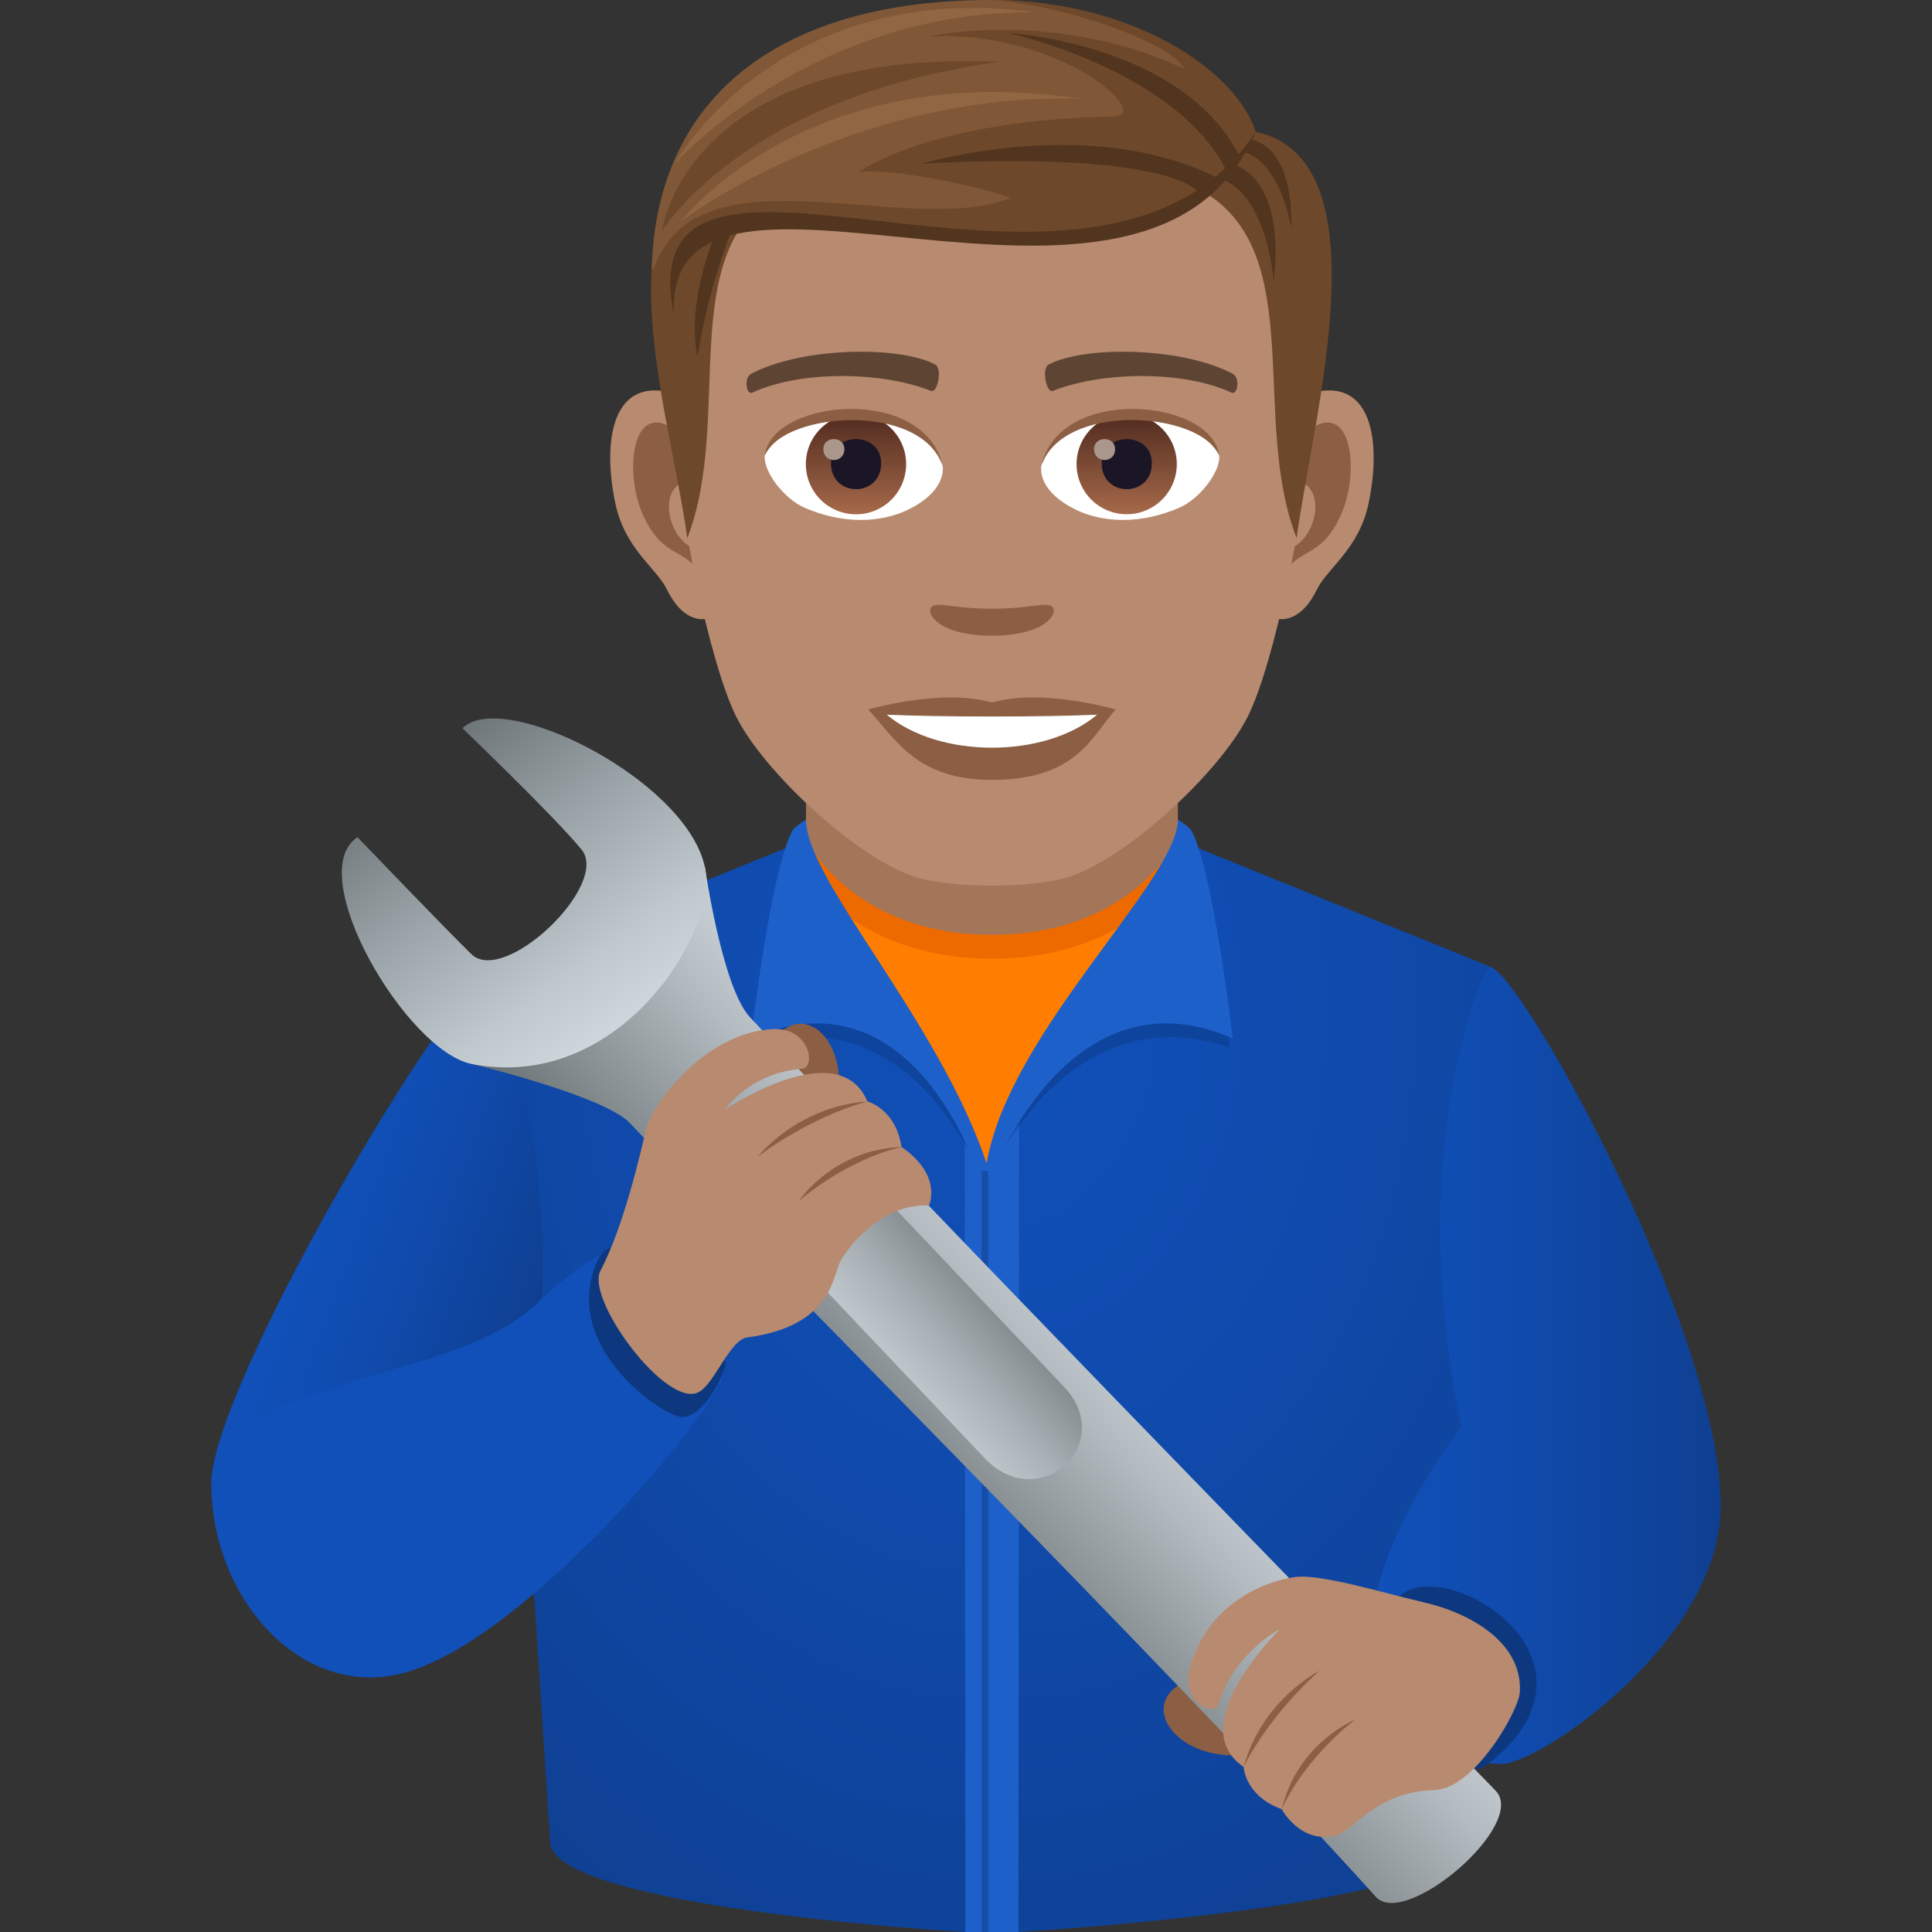 <svg xmlns="http://www.w3.org/2000/svg" xml:space="preserve" style="enable-background:new 0 0 64 64" viewBox="0 0 64 64"><rect x="0" y="0" width="64" height="64" fill="#333333" stroke="none"/><radialGradient id="a" cx="33.026" cy="33.59" r="26.601" gradientTransform="matrix(1 0 0 1.334 0 -11.212)" gradientUnits="userSpaceOnUse"><stop offset="0" style="stop-color:#1050b8"/><stop offset=".326" style="stop-color:#104cb0"/><stop offset=".836" style="stop-color:#0f439a"/><stop offset="1" style="stop-color:#0f3f91"/></radialGradient><path d="M38.663 27.68H27.055l-10.71 4.345 1.884 29.052C18.5 62.996 29.432 63.853 31.98 64c.542-.985 1.214-.96 1.757 0 2.588-.162 14.275-1.03 14.543-2.923l1.093-29.052-10.71-4.345z" style="fill:url(#a)"/><path d="m33.737 64 .025-35.491h-1.808L31.98 64z" style="fill:#1e60c9"/><path d="m26.7 30.588 6.16 2.636 6.159-2.636v-7.565h-12.32z" style="fill:#a3765a"/><path d="m27.235 30.314 5.43 5.743 5.818-5.744.385-2.292s-1.526 2.946-6.01 2.945c-4.483 0-6.007-2.945-6.007-2.945l.384 2.293z" style="fill:#ed6a00"/><path d="m27.678 31.398 5.003 7.141 5.36-7.141.694-2.062s-1.746 2.425-5.876 2.425c-4.131 0-5.875-2.425-5.875-2.425l.694 2.062z" style="fill:#ff7d00"/><path d="M40.728 34.699s-.533-5.675-1.261-7.013c-.07-.129-.448-.363-.448-.363 0 2.002-6.336 11.216-6.336 11.216s-5.984-9.214-5.984-11.216c0 0-.377.234-.448.363-.728 1.338-1.26 7.013-1.26 7.013 5.281-1.86 7.643 4.549 7.643 4.549s2.56-6.41 8.094-4.55z" style="opacity:.5;fill:#0d3b87"/><path d="M40.837 34.396s-.642-5.543-1.37-6.881c-.07-.13-.448-.364-.448-.364 0 2.003-5.601 7.047-6.336 11.388-1.578-4.714-5.984-9.385-5.984-11.388 0 0-.377.234-.448.364-.728 1.338-1.37 6.881-1.37 6.881 5.68-2.466 7.735 5.099 7.735 5.099s2.542-7.566 8.221-5.099z" style="fill:#1e60c9"/><path d="M32.518 38.79h.215V64h-.215z" style="opacity:.5;fill:#0d3b87"/><path d="M16.345 32.025C14.605 33.069 7 46.03 7 49.162c0 3.868 3.158 7.41 6.746 6.143 4.147-1.463 10.197-8.882 10.197-9.799 0-.454.28-8.103-5.983-2.501.219-4.76-1.109-9.996-1.615-10.98z" style="fill:#1050b8"/><linearGradient id="b" x1="17.894" x2="10.507" y1="42.892" y2="40.163" gradientUnits="userSpaceOnUse"><stop offset="0" style="stop-color:#0f3f91"/><stop offset=".164" style="stop-color:#0f439a"/><stop offset=".674" style="stop-color:#104cb0"/><stop offset="1" style="stop-color:#1050b8"/></linearGradient><path d="M16.345 32.025C14.605 33.069 7 46.03 7 49.162c.647-1.51 2.038-2.776 4.07-3.151 1.255-.654 5.122-1.109 6.89-3.006.219-4.76-1.109-9.996-1.615-10.98z" style="fill:url(#b)"/><path d="M19.76 41.836c-1.153 2.741 2.036 4.951 2.75 5.094.715.142 1.452-1.291 1.52-1.741.068-.45-3.349-5.545-4.27-3.353z" style="fill:#0d3880"/><linearGradient id="c" x1="45.378" x2="57" y1="45.227" y2="45.227" gradientUnits="userSpaceOnUse"><stop offset="0" style="stop-color:#1050b8"/><stop offset=".326" style="stop-color:#104cb0"/><stop offset=".836" style="stop-color:#0f439a"/><stop offset="1" style="stop-color:#0f3f91"/></linearGradient><path d="M49.75 58.431c1.256.003 7.25-4.078 7.25-8.535 0-5.752-6.5-17.503-7.627-17.872-.249-.08-2.873 6.07-.967 15.226-5.377 7.438-2.747 11.172 1.344 11.181z" style="fill:url(#c)"/><path d="M46.415 52.827c1.652-1.271 7.147 2.202 2.922 5.577-1.782 1.423-4.573-4.307-2.922-5.577z" style="fill:#0d3880"/><path d="M39.073 55.806c-1.466.907.343 2.934 2.88 2.178 1.026-.305-1.984-2.732-2.88-2.178zM25.774 34.28c1.182-1.253 2.82.913 1.575 3.242-.503.94-2.297-2.478-1.575-3.243z" style="fill:#8c5f44"/><linearGradient id="d" x1="28.751" x2="36.555" y1="51.58" y2="44.33" gradientUnits="userSpaceOnUse"><stop offset="0" style="stop-color:#565e61"/><stop offset=".381" style="stop-color:#858d91"/><stop offset=".793" style="stop-color:#b2babf"/><stop offset="1" style="stop-color:#c4ccd1"/></linearGradient><path d="M49.545 59.32c-6.364-6.572-18.683-19.162-24.702-25.623-.928-.995-1.493-4.992-1.493-4.992l-7.708 6.545s4.382 1.049 5.23 1.96c2.116 2.269 18.465 18.684 24.701 25.622.972 1.082 5.046-2.402 3.972-3.511z" style="fill:url(#d)"/><linearGradient id="e" x1="-70.384" x2="-57.193" y1="387.788" y2="389.35" gradientTransform="rotate(47.772 382.973 299.339)" gradientUnits="userSpaceOnUse"><stop offset="0" style="stop-color:#565e61"/><stop offset=".062" style="stop-color:#5f676a"/><stop offset=".504" style="stop-color:#9aa3a7"/><stop offset=".829" style="stop-color:#bfc8cd"/><stop offset="1" style="stop-color:#cdd6db"/></linearGradient><path d="M23.392 29.349c.256-3.047-6.639-6.66-8.073-5.224 0 0 3.01 2.883 3.941 4.011.968 1.17-2.555 4.53-3.647 3.47-.81-.788-3.771-3.873-3.771-3.873-1.836 1.202 1.624 7.101 3.8 7.517 4.447.852 7.547-3.474 7.75-5.901z" style="fill:url(#e)"/><linearGradient id="f" x1="-46.6" x2="-46.6" y1="195.404" y2="188.685" gradientTransform="rotate(47.772 160.765 204.388)" gradientUnits="userSpaceOnUse"><stop offset="0" style="stop-color:#c4ccd1"/><stop offset=".153" style="stop-color:#bdc5ca"/><stop offset=".384" style="stop-color:#a8b0b5"/><stop offset=".664" style="stop-color:#878f93"/><stop offset=".979" style="stop-color:#596164"/><stop offset="1" style="stop-color:#565e61"/></linearGradient><path d="m32.605 48.29-7.795-8.23c-1.774-1.907.87-4.248 2.647-2.34l7.796 8.228c1.777 1.908-.87 4.249-2.648 2.342z" style="fill:url(#f)"/><path d="M44.256 60.804c.598-.147 1.294-1.45 3.253-1.505 1.343-.038 2.795-2.633 2.836-3.226.109-1.594-1.524-2.614-3.207-3.001-1.31-.301-3.422-.956-4.268-.827-1.03.156-2.883.902-3.456 3.019-.31 1.143.83 1.628.96 1.184.492-1.694 2.025-2.48 2.025-2.48s-3.252 3.175-1.204 4.562c0 0 .047.965 1.265 1.402 0 0 .613 1.164 1.796.872z" style="fill:#b88a6f"/><path d="M43.716 55.344s-1.898.942-2.52 3.186c.937-1.844 2.52-3.186 2.52-3.186zm1.177 1.618s-1.91.768-2.433 2.97c.805-1.76 2.433-2.97 2.433-2.97z" style="fill:#8c5f44"/><path d="M30.781 39.932c-1.745-.068-2.793 1.597-2.924 1.816-.28.468-.242 2.179-3.112 2.558-.56.073-1.08 1.533-1.597 1.809-1.064.568-3.75-3.07-3.259-4.014.795-1.528 1.323-3.91 1.516-4.698.203-.829 1.96-3.222 4.232-3.314 1.189-.048 1.397 1.276.934 1.314-1.764.146-2.564 1.36-2.564 1.36s3.767-2.549 4.727-.276c0 0 .941.237 1.13 1.512 0 0 1.296.779.917 1.933z" style="fill:#b88a6f"/><path d="M25.1 38.32s1.303-1.668 3.634-1.833c-2 .552-3.634 1.832-3.634 1.832zm1.36 1.468s1.133-1.714 3.405-1.79c-1.892.44-3.404 1.79-3.404 1.79z" style="fill:#8c5f44"/><path d="M43.802 12.948c-1.694.204-2.917 5.87-1.85 7.367.149.207 1.02.542 1.668-.778.359-.732 1.392-1.342 1.713-2.85.41-1.932.155-3.944-1.531-3.74zm-21.884 0c1.694.204 2.917 5.87 1.85 7.367-.149.207-1.02.542-1.67-.778-.357-.732-1.391-1.342-1.711-2.85-.412-1.932-.155-3.944 1.531-3.74z" style="fill:#b88a6f"/><path d="M43.756 14.033c-.442.139-.924.812-1.185 1.93 1.544-.332 1.158 2.24-.185 2.287.013.259.03.524.062.804.646-.938 1.304-.562 1.955-1.958.587-1.258.448-3.406-.647-3.063zM23.15 15.96c-.263-1.116-.744-1.788-1.186-1.928-1.093-.342-1.235 1.806-.648 3.064.651 1.396 1.31 1.02 1.957 1.958.031-.28.05-.547.06-.806-1.329-.062-1.71-2.601-.184-2.288z" style="fill:#8c5f44"/><path d="M32.86 2.05c-7.34 0-10.876 5.548-10.433 13.26.088 1.553 1.053 6.615 1.961 8.431.93 1.858 4.042 4.722 5.948 5.316 1.205.373 3.843.373 5.046 0 1.907-.594 5.02-3.458 5.95-5.316.911-1.816 1.873-6.877 1.96-8.43.445-7.713-3.091-13.26-10.433-13.26z" style="fill:#b88a6f"/><path d="M40.834 12.382c-1.678-.89-4.89-.933-6.087-.312-.258.118-.087.96.128.88 1.667-.66 4.357-.674 5.919.056.208.095.295-.501.04-.624zm-15.948 0c1.678-.89 4.889-.933 6.087-.312.256.118.087.96-.128.88-1.67-.66-4.357-.674-5.92.056-.207.095-.293-.501-.04-.624z" style="fill:#5e4533"/><path d="M34.84 20.084c-.209-.146-.7.08-1.98.08-1.278 0-1.77-.226-1.98-.08-.25.177.148.973 1.98.973s2.232-.796 1.98-.973z" style="fill:#8c5f44"/><path d="M31.227 15.406c.062.487-.268 1.062-1.18 1.494-.58.275-1.788.597-3.373-.071-.71-.3-1.402-1.231-1.34-1.747.86-1.62 5.088-1.856 5.893.324z" style="fill:#fff"/><linearGradient id="g" x1="-1209.844" x2="-1209.844" y1="170.649" y2="170.143" gradientTransform="translate(7977.155 -1104.145) scale(6.57)" gradientUnits="userSpaceOnUse"><stop offset="0" style="stop-color:#a6694a"/><stop offset="1" style="stop-color:#4f2a1e"/></linearGradient><path d="M28.358 13.715a1.661 1.661 0 1 1-1.663 1.658 1.66 1.66 0 0 1 1.663-1.658z" style="fill:url(#g)"/><path d="M27.527 15.344c0 1.148 1.662 1.148 1.662 0 0-1.066-1.662-1.066-1.662 0z" style="fill:#1a1626"/><path d="M27.275 14.878c0 .481.696.481.696 0 0-.445-.696-.445-.696 0z" style="fill:#ab968c"/><path d="M31.235 15.47c-.675-2.165-5.275-1.845-5.9-.389.23-1.864 5.325-2.357 5.9.39z" style="fill:#8c5f44"/><path d="M34.493 15.406c-.062.487.267 1.062 1.18 1.494.58.275 1.786.597 3.371-.071.712-.3 1.404-1.231 1.342-1.747-.86-1.62-5.09-1.856-5.893.324z" style="fill:#fff"/><linearGradient id="h" x1="-1211.178" x2="-1211.178" y1="170.649" y2="170.143" gradientTransform="translate(7994.886 -1104.145) scale(6.57)" gradientUnits="userSpaceOnUse"><stop offset="0" style="stop-color:#a6694a"/><stop offset="1" style="stop-color:#4f2a1e"/></linearGradient><path d="M37.325 13.715a1.66 1.66 0 1 1-1.662 1.658 1.66 1.66 0 0 1 1.662-1.658z" style="fill:url(#h)"/><path d="M36.495 15.344c0 1.148 1.662 1.148 1.662 0 0-1.066-1.662-1.066-1.662 0z" style="fill:#1a1626"/><path d="M36.242 14.878c0 .481.696.481.696 0 0-.445-.697-.445-.697 0z" style="fill:#ab968c"/><path d="M34.485 15.47c.674-2.163 5.271-1.854 5.9-.389-.234-1.864-5.325-2.357-5.9.39z" style="fill:#8c5f44"/><path d="m41.596 4.364-1.67 2.021c3.382 2.075 1.49 7.493 3.026 11.44.524-3.938 2.97-12.529-1.355-13.461zm-17.54 1 1.67 1.022c-3.382 2.074-1.422 7.492-2.959 11.44-.523-3.939-3.035-11.53 1.289-12.462z" style="fill:#6e482a"/><path d="M39.826 5.813c2.148-.008 2.362 3.502 2.362 3.502s.644-3.997-2.084-3.997l-.278.495zm-15.55 1.734c-.861 2.103-1.166 4.265-1.166 4.265s-.454-1.514.63-4.189l.536-.076z" style="fill:#52351f"/><path d="M40.682 4.994c1.679-.174 2.086 2.553 2.086 2.553s.23-3.175-1.902-2.961l-.184.408z" style="fill:#52351f"/><path d="M41.596 4.364S39.093 0 32.826 0c-6.804 0-11.093 3.049-11.239 8.952 4.168-4.108 15.145 2.28 20.009-4.588z" style="fill:#805837"/><path d="M41.596 4.364C40.953 2.349 37.541 0 32.826 0c2.613.185 6.058 1.479 6.413 2.297 0 0-3.615-1.949-8.493-1.094 4.473-.203 7.426 2.64 6.169 2.656-1.225.015-5.772.168-8.47 1.831 1.735-.117 5.162.817 5.006.877-3.455 1.337-10.39-1.843-11.814 2.384 5.356-4.587 15.573 2.802 19.959-4.587z" style="fill:#6e482a"/><path d="M41.596 4.364c-3.575 8.452-19.643-1-19.27 6.077-1.64-8.121 13.981 1.896 19.27-6.077z" style="fill:#52351f"/><path d="M40.617 5.63c-1.7-3.336-7.21-4.536-7.21-4.536s5.76.33 7.658 4.089l-.448.447zm-.873.755c-1.583-1.482-9.217-.96-9.217-.96s5.565-1.678 9.821.476l-.604.484z" style="fill:#52351f"/><path d="M21.928 7.665s.749-6.072 11.186-5.618c-8.58 1.19-11.186 5.618-11.186 5.618z" style="fill:#6e482a"/><path d="M22.574 7.317s4.135-5.412 13.213-4.047c-7.575-.221-13.213 4.047-13.213 4.047zm-.227-1.891S26.886.32 34.327.406c-8.598-1.142-11.98 5.02-11.98 5.02z" style="fill:#916643"/><path d="M32.86 23.273c-1.65-.486-4.098.23-4.098.23.932 1.015 1.614 2.332 4.098 2.332 2.845 0 3.329-1.495 4.097-2.331 0 0-2.447-.72-4.097-.231z" style="fill:#8c5f44"/><path d="M29.376 23.676c1.731 1.452 5.226 1.46 6.967 0-1.843.079-5.11.079-6.967 0z" style="fill:#fff"/></svg>